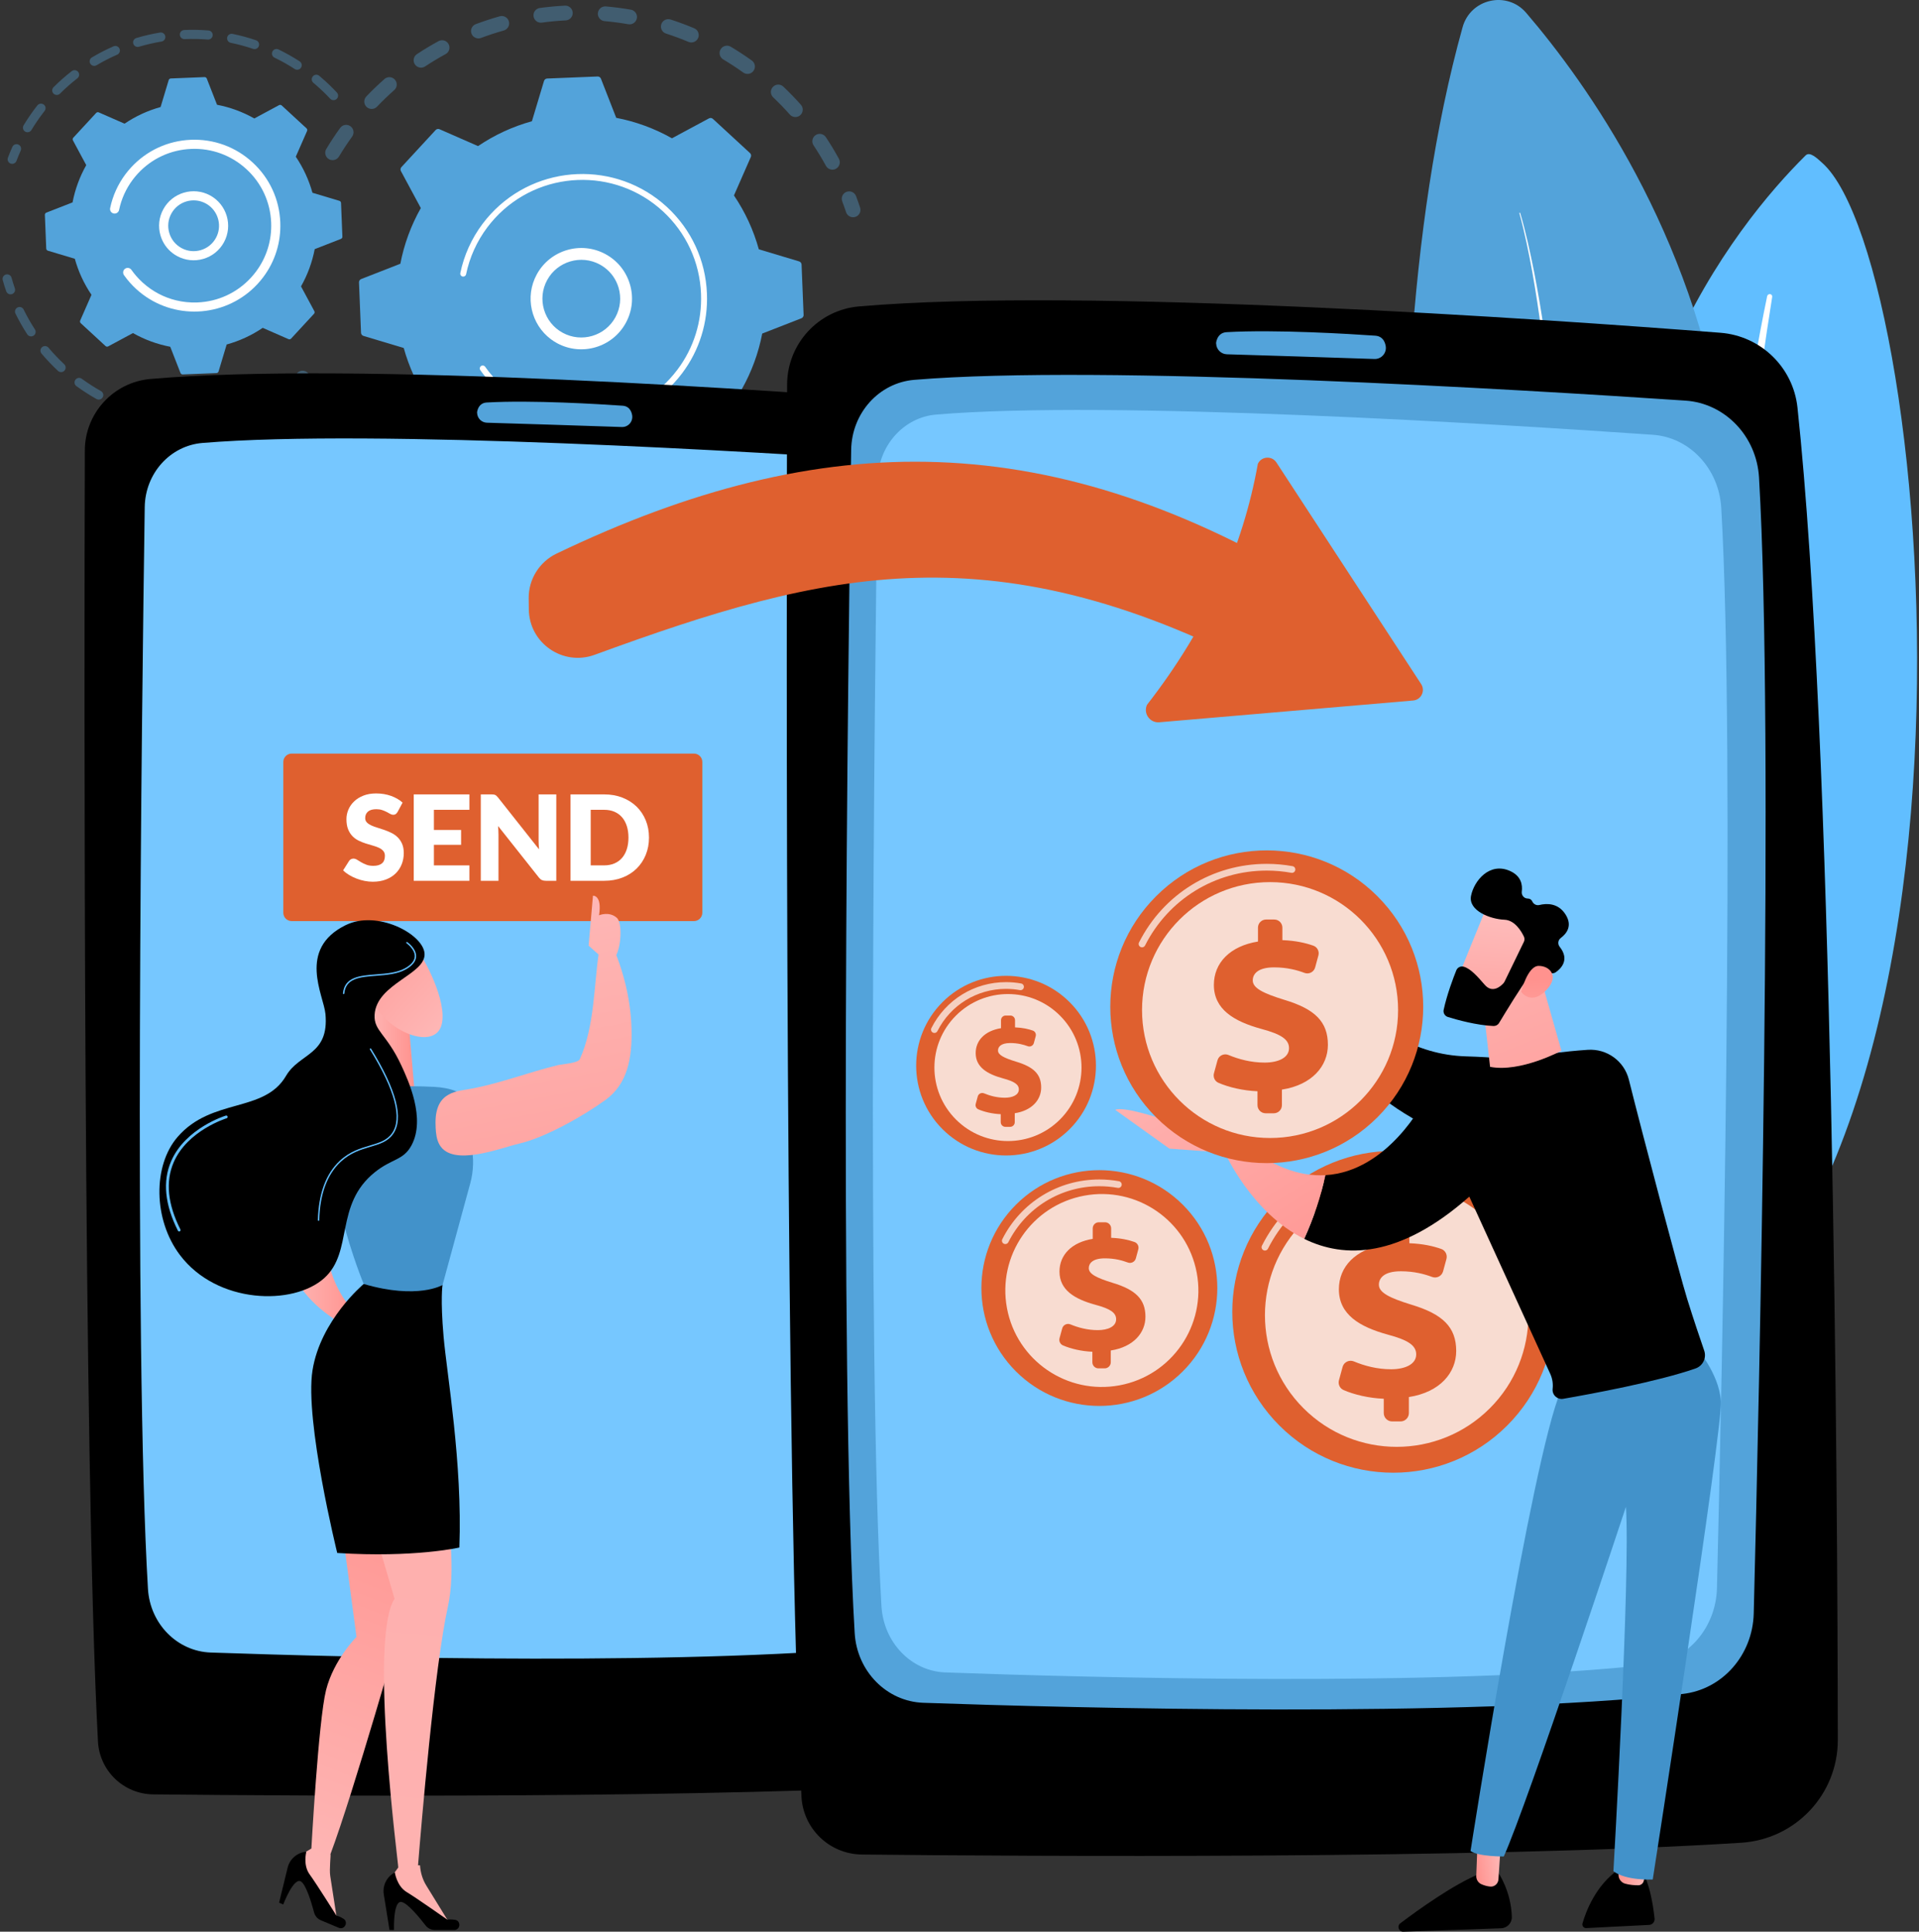 <svg width="301" height="303" viewBox="0 0 301 303" fill="none" xmlns="http://www.w3.org/2000/svg">
<rect x="0" y="0" width="301" height="303" fill="#333333" stroke="none"/>
<g opacity="0.3">
<path d="M51.475 24.888C51.006 24.536 50.87 23.88 51.178 23.367C51.851 22.244 52.583 21.134 53.354 20.067C53.728 19.548 54.454 19.431 54.972 19.805L54.991 19.818C55.495 20.196 55.605 20.91 55.235 21.423C54.503 22.437 53.807 23.492 53.168 24.558C52.839 25.107 52.127 25.286 51.578 24.957C51.543 24.936 51.509 24.913 51.476 24.889L51.475 24.888ZM57.6 16.861C57.564 16.834 57.529 16.804 57.496 16.772C57.032 16.33 57.015 15.596 57.457 15.133C58.365 14.182 59.323 13.26 60.304 12.394C60.783 11.971 61.513 12.014 61.941 12.495C62.365 12.974 62.32 13.706 61.841 14.13C60.909 14.954 59.999 15.83 59.136 16.733C58.727 17.163 58.066 17.208 57.602 16.861H57.6ZM65.343 10.381C65.24 10.304 65.147 10.208 65.072 10.094C64.719 9.56 64.865 8.841 65.4 8.488C66.494 7.765 67.634 7.079 68.788 6.452C69.35 6.146 70.054 6.354 70.361 6.915C70.667 7.478 70.459 8.182 69.897 8.487C68.801 9.083 67.718 9.734 66.679 10.421C66.258 10.699 65.723 10.667 65.343 10.381ZM74.342 5.793C74.172 5.666 74.034 5.489 73.954 5.275C73.729 4.675 74.033 4.007 74.633 3.783C75.863 3.322 77.127 2.908 78.391 2.553C79.007 2.381 79.647 2.74 79.821 3.357C79.994 3.972 79.634 4.612 79.017 4.786C77.817 5.122 76.615 5.515 75.446 5.953C75.062 6.097 74.648 6.024 74.342 5.793ZM84.139 3.326C83.9 3.146 83.729 2.875 83.687 2.556C83.6 1.921 84.045 1.337 84.68 1.251C85.978 1.074 87.302 0.951 88.615 0.885C89.255 0.853 89.799 1.344 89.832 1.984C89.865 2.622 89.372 3.167 88.732 3.2C87.484 3.263 86.225 3.38 84.991 3.548C84.676 3.59 84.374 3.503 84.138 3.326H84.139ZM94.237 3.087C93.927 2.855 93.741 2.473 93.777 2.058C93.834 1.42 94.397 0.949 95.035 1.005C96.342 1.12 97.66 1.294 98.954 1.518C99.585 1.629 100.007 2.229 99.896 2.86C99.786 3.49 99.185 3.912 98.555 3.802C97.326 3.588 96.073 3.423 94.831 3.314C94.608 3.295 94.404 3.213 94.237 3.087ZM129.869 26.382C129.74 26.286 129.631 26.162 129.549 26.011C128.952 24.919 128.298 23.838 127.608 22.797C127.254 22.265 127.399 21.545 127.932 21.192C128.465 20.837 129.185 20.982 129.54 21.516C130.268 22.611 130.956 23.749 131.585 24.9C131.892 25.462 131.686 26.166 131.123 26.473C130.711 26.698 130.222 26.648 129.87 26.382H129.869ZM104.131 5.09C103.747 4.802 103.569 4.291 103.724 3.808C103.92 3.198 104.574 2.864 105.183 3.061C106.433 3.464 107.679 3.925 108.889 4.434C109.478 4.685 109.758 5.361 109.509 5.952C109.261 6.541 108.58 6.818 107.99 6.571C106.841 6.087 105.657 5.649 104.471 5.266C104.345 5.226 104.231 5.166 104.13 5.09H104.131ZM124.058 18.128C123.997 18.082 123.939 18.029 123.887 17.969C123.06 17.037 122.18 16.129 121.275 15.27C120.811 14.829 120.792 14.095 121.233 13.631C121.675 13.167 122.41 13.146 122.873 13.59C123.825 14.495 124.751 15.451 125.621 16.431C126.046 16.91 126.002 17.643 125.524 18.067C125.104 18.44 124.491 18.452 124.059 18.129L124.058 18.128ZM113.331 9.25C112.863 8.899 112.725 8.244 113.032 7.731C113.36 7.181 114.072 7.002 114.623 7.329C115.749 8.001 116.861 8.73 117.928 9.496C117.935 9.5 117.941 9.506 117.948 9.51C118.451 9.888 118.562 10.6 118.192 11.113C117.819 11.632 117.094 11.751 116.574 11.377C115.56 10.649 114.504 9.957 113.433 9.319C113.397 9.297 113.363 9.274 113.329 9.249L113.331 9.25Z" fill="#61BEFF"/>
<path d="M133.112 33.848C132.93 33.71 132.786 33.519 132.708 33.286C132.521 32.718 132.318 32.146 132.106 31.583C131.881 30.983 132.184 30.315 132.783 30.09C133.383 29.865 134.053 30.168 134.277 30.767C134.499 31.359 134.712 31.962 134.909 32.559C135.11 33.167 134.78 33.822 134.172 34.023C133.797 34.146 133.404 34.068 133.111 33.848H133.112Z" fill="#61BEFF"/>
</g>
<g opacity="0.3">
<path d="M130.209 69.058C129.761 68.722 129.611 68.102 129.88 67.592C130.158 67.064 130.431 66.52 130.689 65.978C130.964 65.399 131.656 65.154 132.235 65.428C132.816 65.705 133.058 66.396 132.784 66.973C132.512 67.544 132.225 68.116 131.931 68.673C131.632 69.239 130.931 69.456 130.365 69.157C130.309 69.128 130.257 69.095 130.209 69.058Z" fill="#61BEFF"/>
<path d="M63.162 84.15C62.735 83.83 62.312 83.501 61.894 83.164C61.395 82.762 61.316 82.033 61.718 81.534C62.12 81.035 62.853 80.957 63.349 81.359C64.316 82.136 65.312 82.873 66.321 83.556C66.851 83.916 66.991 84.635 66.631 85.165C66.272 85.695 65.551 85.834 65.021 85.475C64.396 85.052 63.772 84.606 63.163 84.15H63.162ZM57.399 79.01C57.348 78.971 57.297 78.927 57.252 78.879C56.362 77.94 55.504 76.953 54.699 75.944C54.299 75.444 54.382 74.715 54.882 74.315C55.383 73.916 56.114 73.998 56.512 74.499C57.277 75.456 58.093 76.395 58.937 77.288C59.377 77.753 59.356 78.487 58.891 78.925C58.474 79.319 57.843 79.343 57.399 79.01ZM70.299 88.536C69.862 88.207 69.706 87.606 69.956 87.098C70.239 86.524 70.935 86.288 71.509 86.571C72.608 87.112 73.745 87.615 74.889 88.062C75.485 88.297 75.779 88.968 75.545 89.564C75.312 90.16 74.639 90.454 74.042 90.22C72.838 89.749 71.641 89.22 70.484 88.649C70.417 88.617 70.356 88.579 70.299 88.536ZM51.406 71.082C51.288 70.994 51.186 70.881 51.105 70.747C50.446 69.637 49.825 68.484 49.261 67.322C48.982 66.746 49.223 66.054 49.799 65.775C50.376 65.495 51.068 65.735 51.348 66.312C51.883 67.414 52.472 68.509 53.099 69.564C53.426 70.114 53.244 70.824 52.694 71.152C52.277 71.399 51.769 71.356 51.405 71.082H51.406ZM79.64 91.913C79.282 91.644 79.098 91.179 79.209 90.715C79.359 90.093 79.986 89.709 80.608 89.859C81.799 90.146 83.018 90.385 84.233 90.571C84.865 90.668 85.301 91.258 85.202 91.891C85.105 92.524 84.513 92.958 83.881 92.861C82.602 92.665 81.318 92.413 80.064 92.111C79.906 92.073 79.762 92.004 79.639 91.911L79.64 91.913ZM89.498 93.161C89.212 92.946 89.029 92.601 89.034 92.216C89.044 91.576 89.572 91.065 90.212 91.075C91.439 91.095 92.683 91.062 93.906 90.98C94.545 90.936 95.097 91.419 95.141 92.058C95.184 92.696 94.701 93.248 94.062 93.292C92.774 93.379 91.467 93.413 90.174 93.392C89.919 93.388 89.685 93.303 89.496 93.161H89.498ZM99.394 92.231C99.175 92.067 99.014 91.827 98.954 91.539C98.825 90.912 99.229 90.299 99.856 90.17C101.059 89.922 102.266 89.62 103.442 89.273C104.055 89.091 104.7 89.442 104.882 90.056C105.064 90.67 104.713 91.315 104.098 91.496C102.861 91.861 101.591 92.179 100.324 92.441C99.986 92.51 99.65 92.424 99.394 92.232V92.231ZM108.85 89.167C108.699 89.053 108.573 88.902 108.49 88.717C108.227 88.134 108.486 87.448 109.07 87.184C110.19 86.679 111.301 86.121 112.371 85.524C112.93 85.213 113.637 85.414 113.948 85.972C114.261 86.531 114.06 87.237 113.501 87.548C112.372 88.177 111.202 88.765 110.024 89.297C109.624 89.477 109.176 89.412 108.85 89.167ZM117.406 84.101C117.32 84.037 117.243 83.96 117.176 83.871C116.791 83.361 116.892 82.633 117.403 82.248C118.382 81.51 119.341 80.722 120.256 79.902C120.734 79.475 121.468 79.517 121.894 79.992C122.321 80.469 122.28 81.201 121.804 81.628C120.841 82.49 119.83 83.321 118.8 84.097C118.378 84.416 117.809 84.402 117.406 84.1V84.101ZM124.633 77.285C124.615 77.27 124.596 77.255 124.578 77.24C124.09 76.825 124.031 76.094 124.446 75.607C125.032 74.919 125.604 74.205 126.146 73.484C126.343 73.223 126.535 72.96 126.724 72.697C127.097 72.177 127.822 72.057 128.342 72.431C128.876 72.799 128.981 73.528 128.608 74.048C128.408 74.325 128.206 74.601 128 74.876C127.43 75.635 126.829 76.386 126.212 77.11C125.812 77.579 125.119 77.651 124.633 77.286V77.285Z" fill="#61BEFF"/>
<path d="M47.298 62.002C47.113 61.863 46.969 61.669 46.891 61.434C46.697 60.837 46.512 60.226 46.342 59.614C46.169 58.998 46.53 58.359 47.146 58.187C47.763 58.014 48.402 58.373 48.575 58.99C48.737 59.57 48.913 60.152 49.097 60.718C49.294 61.326 48.961 61.98 48.352 62.178C47.978 62.299 47.588 62.22 47.297 62.002H47.298Z" fill="#61BEFF"/>
</g>
<path d="M56.626 52.194C56.636 52.424 56.79 52.624 57.011 52.69L63.328 54.587C64.151 57.554 65.453 60.41 67.231 63.032L64.585 69.066C64.493 69.278 64.544 69.524 64.714 69.681L70.53 75.042C70.7 75.2 70.95 75.23 71.153 75.121L76.958 72C79.717 73.56 82.671 74.628 85.696 75.208L88.096 81.349C88.18 81.564 88.392 81.702 88.623 81.693L96.528 81.374C96.759 81.364 96.958 81.21 97.025 80.989L98.922 74.676C101.891 73.854 104.749 72.552 107.373 70.775L113.41 73.42C113.622 73.513 113.869 73.462 114.026 73.291L119.391 67.48C119.549 67.309 119.58 67.059 119.47 66.856L116.347 61.056C117.909 58.298 118.976 55.346 119.557 52.322L125.702 49.924C125.917 49.84 126.056 49.628 126.046 49.398L125.727 41.498C125.718 41.267 125.563 41.068 125.341 41.001L119.024 39.105C118.202 36.138 116.9 33.281 115.122 30.659L117.768 24.626C117.861 24.414 117.81 24.167 117.639 24.01L111.824 18.649C111.654 18.492 111.403 18.46 111.2 18.571L105.396 21.692C102.637 20.131 99.683 19.064 96.657 18.483L94.258 12.343C94.174 12.128 93.962 11.989 93.731 11.999L85.826 12.318C85.596 12.327 85.396 12.482 85.329 12.703L83.432 19.016C80.463 19.838 77.605 21.139 74.981 22.916L68.944 20.271C68.732 20.179 68.485 20.23 68.328 20.4L62.963 26.212C62.806 26.382 62.774 26.632 62.885 26.837L66.008 32.637C64.447 35.395 63.378 38.346 62.797 41.37L56.653 43.769C56.438 43.853 56.299 44.064 56.309 44.295L56.628 52.195L56.626 52.194Z" fill="#53A3DA"/>
<path d="M86.396 53.198C83.296 50.872 82.284 46.553 84.19 43.05C86.284 39.199 91.123 37.77 94.975 39.863C96.842 40.876 98.202 42.556 98.804 44.592C99.407 46.627 99.18 48.776 98.165 50.641C96.071 54.493 91.232 55.922 87.379 53.829C87.032 53.64 86.704 53.429 86.396 53.198ZM94.85 41.98C94.61 41.8 94.357 41.638 94.088 41.492C91.135 39.888 87.424 40.985 85.82 43.937C84.214 46.889 85.309 50.597 88.265 52.201C91.219 53.806 94.929 52.709 96.534 49.757C97.312 48.327 97.485 46.68 97.024 45.119C96.649 43.85 95.889 42.762 94.85 41.982V41.98Z" fill="white"/>
<path d="M79.629 62.475C79.097 62.075 78.581 61.646 78.085 61.189C77.929 61.045 77.775 60.898 77.623 60.75C76.876 60.015 76.189 59.223 75.572 58.384C75.563 58.373 75.555 58.361 75.546 58.35C75.522 58.318 75.5 58.285 75.475 58.252C75.43 58.189 75.384 58.124 75.339 58.061C75.22 57.893 75.23 57.673 75.347 57.517C75.375 57.478 75.41 57.444 75.451 57.415C75.661 57.268 75.95 57.319 76.097 57.527C76.856 58.605 77.736 59.607 78.713 60.508C83.564 64.981 90.174 66.383 96.126 64.812C99.437 63.938 102.546 62.145 105.034 59.447C105.471 58.975 105.881 58.484 106.262 57.976C108.828 54.56 110.13 50.401 109.956 46.076C109.756 41.108 107.632 36.515 103.975 33.143C96.421 26.18 84.617 26.659 77.654 34.203C77.224 34.668 76.82 35.154 76.442 35.656C74.805 37.835 73.663 40.347 73.109 43.018C73.094 43.086 73.065 43.149 73.025 43.201C72.921 43.34 72.742 43.414 72.56 43.377C72.309 43.324 72.148 43.08 72.201 42.829C72.784 40.025 73.982 37.387 75.701 35.1C76.097 34.572 76.521 34.063 76.972 33.575C84.284 25.654 96.681 25.158 104.605 32.463C108.444 36.002 110.674 40.825 110.885 46.04C111.068 50.581 109.701 54.947 107.007 58.533C106.606 59.066 106.177 59.582 105.719 60.077C102.177 63.914 97.352 66.144 92.133 66.353C87.588 66.537 83.219 65.169 79.631 62.476L79.629 62.475Z" fill="white"/>
<g opacity="0.3">
<path d="M1.484 25.558C1.236 25.373 1.129 25.04 1.243 24.735C1.456 24.166 1.69 23.595 1.938 23.04C2.099 22.678 2.521 22.516 2.884 22.676C3.247 22.836 3.408 23.26 3.248 23.622C3.012 24.151 2.789 24.695 2.586 25.237C2.447 25.607 2.034 25.794 1.664 25.656C1.598 25.631 1.538 25.599 1.485 25.558H1.484Z" fill="#61BEFF"/>
<path d="M3.884 20.601C3.593 20.383 3.51 19.977 3.701 19.66C4.242 18.764 4.834 17.885 5.463 17.05C5.595 16.874 5.73 16.699 5.867 16.525C6.112 16.214 6.569 16.184 6.873 16.404C7.184 16.648 7.239 17.098 6.994 17.408C6.863 17.575 6.734 17.742 6.608 17.91C6.008 18.708 5.443 19.546 4.928 20.4C4.724 20.739 4.283 20.848 3.945 20.644C3.924 20.631 3.903 20.616 3.884 20.602V20.601ZM8.474 14.754C8.447 14.734 8.421 14.712 8.397 14.687C8.117 14.406 8.118 13.953 8.399 13.674C9.298 12.779 10.26 11.93 11.259 11.155C11.571 10.913 12.022 10.971 12.264 11.281C12.506 11.593 12.45 12.043 12.138 12.285C11.185 13.025 10.267 13.834 9.411 14.688C9.155 14.942 8.756 14.964 8.476 14.753L8.474 14.754ZM14.347 10.195C14.274 10.14 14.211 10.07 14.161 9.988C13.959 9.649 14.071 9.209 14.411 9.007C15.5 8.361 16.643 7.775 17.805 7.267C18.168 7.109 18.589 7.274 18.747 7.636C18.906 7.998 18.74 8.42 18.378 8.578C17.27 9.063 16.181 9.62 15.142 10.237C14.885 10.39 14.571 10.363 14.346 10.194L14.347 10.195ZM21.16 7.218C21.041 7.128 20.951 7.003 20.905 6.85C20.792 6.471 21.009 6.072 21.388 5.96C22.604 5.599 23.854 5.311 25.104 5.103C25.494 5.039 25.863 5.303 25.927 5.692C25.993 6.081 25.728 6.45 25.338 6.516C24.149 6.714 22.956 6.989 21.795 7.334C21.569 7.4 21.336 7.351 21.16 7.219V7.218ZM28.495 5.994C28.329 5.87 28.219 5.675 28.209 5.452C28.193 5.056 28.498 4.723 28.894 4.706C30.161 4.653 31.442 4.675 32.704 4.777C33.099 4.808 33.392 5.154 33.361 5.548C33.33 5.942 32.984 6.235 32.59 6.204C31.387 6.108 30.163 6.085 28.955 6.137C28.782 6.145 28.623 6.09 28.495 5.994ZM35.904 6.587C35.69 6.426 35.575 6.15 35.632 5.87C35.712 5.483 36.091 5.233 36.478 5.313C37.72 5.568 38.957 5.904 40.155 6.31C40.53 6.438 40.73 6.843 40.603 7.218C40.477 7.592 40.069 7.793 39.696 7.665C38.553 7.278 37.373 6.958 36.189 6.715C36.082 6.693 35.986 6.648 35.904 6.586V6.587ZM42.942 8.971C42.673 8.769 42.576 8.4 42.728 8.088C42.9 7.732 43.329 7.584 43.685 7.755C44.822 8.305 45.939 8.934 47.006 9.624C47.335 9.844 47.433 10.282 47.218 10.614C47.003 10.946 46.56 11.041 46.227 10.826C45.209 10.166 44.145 9.567 43.06 9.042C43.017 9.021 42.978 8.997 42.942 8.97V8.971ZM51.887 15.572C51.854 15.547 51.822 15.518 51.793 15.488C51.081 14.725 50.314 13.988 49.514 13.297C49.394 13.191 49.274 13.09 49.154 12.989C48.85 12.735 48.81 12.284 49.063 11.981C49.316 11.676 49.778 11.629 50.072 11.89C50.2 11.998 50.328 12.105 50.455 12.216C51.29 12.939 52.094 13.712 52.841 14.512C53.111 14.801 53.096 15.253 52.806 15.523C52.549 15.763 52.161 15.777 51.889 15.572H51.887Z" fill="#61BEFF"/>
</g>
<g opacity="0.3">
<path d="M11.975 60.56C11.663 60.325 11.596 59.882 11.828 59.565C12.06 59.247 12.509 59.177 12.828 59.41C13.789 60.112 14.802 60.762 15.837 61.342C16.178 61.537 16.306 61.97 16.113 62.315C15.919 62.66 15.482 62.783 15.138 62.59C14.053 61.982 12.991 61.302 11.984 60.566L11.976 60.561L11.975 60.56ZM9.152 58.225C9.132 58.21 9.112 58.193 9.092 58.175C8.181 57.324 7.312 56.411 6.51 55.458C6.256 55.155 6.294 54.703 6.598 54.449C6.9 54.194 7.352 54.235 7.607 54.535C8.373 55.444 9.202 56.317 10.071 57.129C10.361 57.399 10.376 57.852 10.106 58.14C9.854 58.41 9.442 58.441 9.154 58.225H9.152ZM18.357 64.126C18.104 63.935 17.999 63.591 18.125 63.283C18.273 62.918 18.692 62.742 19.057 62.892C20.161 63.34 21.301 63.727 22.446 64.038C22.828 64.144 23.052 64.536 22.948 64.916C22.844 65.297 22.45 65.522 22.069 65.419C20.869 65.092 19.674 64.687 18.517 64.216C18.458 64.192 18.404 64.161 18.356 64.125L18.357 64.126ZM4.445 52.627C4.379 52.578 4.321 52.517 4.274 52.445C3.594 51.4 2.971 50.302 2.424 49.183C2.25 48.828 2.398 48.399 2.753 48.226C3.108 48.053 3.536 48.201 3.711 48.554C4.233 49.622 4.826 50.668 5.475 51.664C5.69 51.995 5.596 52.439 5.265 52.654C5.006 52.822 4.678 52.802 4.445 52.627ZM25.412 66.045C25.209 65.894 25.095 65.638 25.133 65.37C25.19 64.978 25.553 64.707 25.944 64.764C27.121 64.935 28.319 65.035 29.508 65.063C29.904 65.072 30.216 65.4 30.206 65.795C30.198 66.191 29.869 66.504 29.474 66.494C28.227 66.465 26.97 66.36 25.737 66.181C25.613 66.163 25.503 66.114 25.41 66.045H25.412ZM32.723 66.217C32.568 66.1 32.461 65.922 32.44 65.713C32.402 65.32 32.689 64.97 33.084 64.931C34.27 64.815 35.458 64.626 36.617 64.37C37.004 64.284 37.386 64.528 37.471 64.913C37.557 65.3 37.313 65.681 36.927 65.766C35.713 66.034 34.467 66.233 33.224 66.354C33.038 66.373 32.862 66.318 32.724 66.215L32.723 66.217ZM39.865 64.633C39.755 64.551 39.668 64.437 39.62 64.299C39.488 63.926 39.684 63.517 40.057 63.385C41.18 62.99 42.288 62.52 43.352 61.993C43.706 61.819 44.137 61.962 44.312 62.316C44.488 62.67 44.344 63.1 43.99 63.276C42.876 63.829 41.713 64.32 40.534 64.736C40.299 64.819 40.05 64.772 39.866 64.633H39.865Z" fill="#61BEFF"/>
<path d="M1.22 46.027C1.11 45.944 1.023 45.828 0.973 45.689C0.773 45.109 0.59 44.522 0.428 43.942C0.322 43.561 0.544 43.166 0.925 43.06C1.305 42.955 1.701 43.176 1.808 43.557C1.963 44.11 2.138 44.67 2.328 45.224C2.457 45.597 2.258 46.005 1.884 46.133C1.651 46.213 1.404 46.166 1.22 46.028V46.027Z" fill="#61BEFF"/>
</g>
<path d="M7.252 38.991C7.258 39.145 7.362 39.279 7.51 39.324L11.737 40.592C12.287 42.577 13.158 44.489 14.349 46.243L12.578 50.281C12.516 50.423 12.551 50.588 12.664 50.693L16.555 54.281C16.669 54.386 16.837 54.406 16.972 54.333L20.857 52.245C22.702 53.29 24.68 54.004 26.703 54.392L28.309 58.501C28.366 58.645 28.507 58.738 28.662 58.731L33.952 58.519C34.107 58.512 34.24 58.408 34.285 58.261L35.554 54.036C37.541 53.486 39.454 52.615 41.209 51.426L45.25 53.196C45.392 53.258 45.557 53.223 45.661 53.11L49.252 49.221C49.357 49.108 49.379 48.94 49.304 48.804L47.215 44.922C48.26 43.078 48.974 41.102 49.363 39.079L53.475 37.474C53.619 37.417 53.712 37.277 53.705 37.122L53.492 31.835C53.486 31.68 53.382 31.547 53.234 31.502L49.007 30.234C48.457 28.248 47.586 26.337 46.395 24.582L48.166 20.544C48.228 20.402 48.193 20.238 48.08 20.133L44.189 16.545C44.075 16.44 43.907 16.419 43.772 16.492L39.888 18.581C38.042 17.536 36.065 16.822 34.041 16.433L32.435 12.325C32.378 12.18 32.237 12.088 32.082 12.094L26.792 12.307C26.638 12.314 26.504 12.417 26.459 12.565L25.19 16.789C23.203 17.339 21.29 18.21 19.535 19.399L15.494 17.63C15.352 17.567 15.187 17.602 15.083 17.716L11.492 21.604C11.387 21.718 11.367 21.886 11.44 22.021L13.529 25.903C12.484 27.748 11.77 29.724 11.381 31.747L7.269 33.351C7.125 33.408 7.032 33.549 7.039 33.704L7.252 38.991Z" fill="#53A3DA"/>
<path d="M27.109 39.735C26.185 39.042 25.511 38.075 25.177 36.947C24.766 35.561 24.921 34.097 25.613 32.826C27.038 30.204 30.333 29.23 32.958 30.655C35.584 32.087 36.557 35.375 35.131 37.997C34.439 39.268 33.295 40.194 31.907 40.603C30.52 41.013 29.055 40.858 27.784 40.167C27.547 40.038 27.321 39.893 27.108 39.734L27.109 39.735ZM32.767 32.229C32.613 32.113 32.449 32.008 32.274 31.913C30.343 30.864 27.919 31.581 26.871 33.511C26.363 34.445 26.248 35.521 26.551 36.541C26.853 37.562 27.535 38.402 28.469 38.911C29.404 39.419 30.482 39.532 31.502 39.231C32.523 38.928 33.366 38.248 33.873 37.313C34.828 35.559 34.32 33.394 32.767 32.228V32.229Z" fill="white"/>
<path d="M22.39 46.187C22.027 45.915 21.677 45.622 21.336 45.309C20.661 44.687 20.048 43.996 19.514 43.251C19.49 43.217 19.467 43.184 19.443 43.151C19.26 42.891 19.274 42.551 19.455 42.309C19.499 42.25 19.553 42.198 19.617 42.153C19.94 41.925 20.386 42.005 20.614 42.327C21.106 43.025 21.676 43.675 22.307 44.255C22.342 44.288 22.377 44.32 22.412 44.35C23.918 45.713 25.707 46.648 27.631 47.113C28.675 47.365 29.76 47.479 30.861 47.444C30.87 47.444 30.878 47.444 30.888 47.444C30.916 47.443 30.943 47.442 30.97 47.441C34.188 47.311 37.163 45.937 39.348 43.571C39.631 43.265 39.895 42.947 40.142 42.618C41.803 40.406 42.646 37.715 42.533 34.913C42.403 31.698 41.028 28.724 38.661 26.542C36.294 24.362 33.217 23.229 29.999 23.358C26.781 23.487 23.806 24.862 21.621 27.227C21.343 27.529 21.081 27.842 20.837 28.167C19.777 29.578 19.038 31.204 18.678 32.933C18.657 33.04 18.612 33.135 18.55 33.217C18.388 33.432 18.112 33.547 17.831 33.488C17.444 33.406 17.195 33.028 17.276 32.641C17.678 30.706 18.505 28.887 19.69 27.309C19.964 26.945 20.256 26.593 20.567 26.257C23.011 23.61 26.34 22.073 29.94 21.927C33.54 21.782 36.982 23.044 39.631 25.489C42.28 27.931 43.819 31.258 43.963 34.857C44.09 37.99 43.147 41.001 41.288 43.475C41.012 43.842 40.716 44.199 40.4 44.54C35.669 49.664 27.853 50.287 22.39 46.185V46.187Z" fill="white"/>
<path d="M285.836 25.564C285.002 24.821 283.886 23.718 283.216 24.379C272.403 35.083 246.587 66.696 254.728 118.376C264.941 183.218 251.368 208.036 234.04 223.78C237.991 223.813 245.458 223.483 253.664 220.214C317.249 194.88 303.687 41.449 285.835 25.564H285.836Z" fill="#61BEFF"/>
<g style="mix-blend-mode:soft-light">
<path d="M277.975 46.557C276.795 53.931 275.766 61.315 275.02 68.715C274.233 76.111 273.681 83.518 273.369 90.92C273.088 98.321 272.951 105.721 273.142 113.102C273.3 120.484 273.788 127.839 274.306 135.22C274.78 142.602 275.301 150.033 275.026 157.571C274.76 165.093 273.552 172.744 270.927 180.016C270.271 181.828 269.578 183.638 268.783 185.394C268.02 187.165 267.177 188.906 266.302 190.634C264.535 194.084 262.531 197.435 260.28 200.641C255.765 207.042 250.263 212.82 244.163 217.807C243.52 218.332 242.578 218.276 242.055 217.683C241.543 217.102 241.628 216.216 242.24 215.688L242.244 215.685C243.694 214.432 245.128 213.167 246.5 211.848C247.197 211.197 247.863 210.52 248.543 209.855C249.196 209.168 249.876 208.502 250.507 207.797C253.078 205.013 255.449 202.068 257.589 198.98C261.895 192.827 265.289 186.065 267.809 179.122C269.029 175.637 269.981 172.083 270.649 168.483C271.313 164.882 271.691 161.239 271.853 157.581C272.178 150.261 271.726 142.899 271.307 135.512C270.899 128.122 270.541 120.693 270.505 113.247C270.477 109.526 270.517 105.8 270.629 102.075C270.673 100.213 270.754 98.351 270.833 96.488C270.93 94.626 271.037 92.764 271.162 90.903C271.671 83.457 272.416 76.019 273.404 68.605C274.43 61.194 275.66 53.803 277.183 46.457C277.226 46.248 277.438 46.103 277.656 46.136C277.866 46.168 278.006 46.356 277.973 46.559L277.975 46.557Z" fill="white"/>
</g>
<path d="M232.302 186.384C230.94 188.088 228.196 187.341 227.875 185.184C224.335 161.435 211.986 66.817 229.413 4.262C230.657 -0.205 236.372 -1.503 239.39 2.018C258.464 24.277 305.445 94.866 232.302 186.383V186.384Z" fill="#53A3DA"/>
<g style="mix-blend-mode:soft-light">
<path d="M238.447 33.408C239.334 36.445 240.008 39.534 240.625 42.632C241.229 45.733 241.762 48.849 242.207 51.979C243.112 58.235 243.725 64.531 244.136 70.84C244.542 77.149 244.727 83.473 244.73 89.798C244.733 96.123 244.504 102.446 244.147 108.763L243.842 113.498L243.453 118.227L243.256 120.591L243.014 122.951L242.527 127.673C241.772 133.955 240.964 140.235 239.909 146.476C237.868 158.969 235.245 171.37 232.091 183.637C231.914 184.325 231.213 184.739 230.524 184.562C229.836 184.386 229.42 183.685 229.597 182.996L229.603 182.975C232.934 170.832 235.743 158.543 237.973 146.144C239.123 139.95 240.029 133.716 240.881 127.474L241.441 122.782L241.72 120.436L241.955 118.086L242.418 113.383L242.798 108.673C243.254 102.389 243.585 96.092 243.684 89.789C243.782 83.487 243.7 77.18 243.395 70.882C243.086 64.585 242.577 58.294 241.774 52.038C241.381 48.908 240.899 45.79 240.346 42.686C239.78 39.584 239.156 36.486 238.322 33.447V33.445C238.311 33.41 238.331 33.374 238.366 33.364C238.401 33.355 238.437 33.375 238.447 33.409V33.408Z" fill="white"/>
</g>
<path d="M23.607 59.443C17.785 59.95 13.322 64.822 13.305 70.662C13.204 106.375 13.037 229.561 15.366 273.163C15.613 277.781 19.402 281.411 24.03 281.46C46.922 281.707 112.77 282.159 150.152 279.769C157.937 279.271 163.996 272.827 163.987 265.03C163.941 227.547 163.342 122.133 158.204 73.948C157.588 68.175 152.945 63.669 147.153 63.218C122.186 61.274 55.886 56.638 23.607 59.443Z" fill="black"/>
<path d="M22.701 79.533C22.251 110.083 20.972 211.709 23.206 249.218C23.533 254.701 27.794 259.029 33.055 259.212C54.719 259.967 110.272 261.427 141.928 257.946C147.627 257.319 151.985 252.382 152.136 246.403C152.928 215.228 155.067 120.573 152.896 83.484C152.549 77.568 148.026 72.847 142.356 72.464C118.899 70.885 58.665 67.242 31.747 69.482C26.694 69.902 22.779 74.244 22.701 79.533Z" fill="#76C7FF"/>
<path d="M74.836 64.755C74.855 65.599 75.529 66.281 76.373 66.306C80.541 66.433 92.285 66.792 97.533 66.981C98.568 67.018 99.358 66.071 99.141 65.061C99.124 65.029 98.988 63.732 97.663 63.639C94.113 63.393 83.401 62.728 76.323 63.136C74.869 63.22 74.79 64.872 74.838 64.755H74.836Z" fill="#53A3DA"/>
<path d="M134.725 48.066C128.358 48.62 123.475 53.949 123.458 60.336C123.346 99.397 123.164 234.13 125.711 281.818C125.981 286.87 130.125 290.839 135.188 290.894C160.226 291.164 232.245 291.658 273.131 289.045C281.647 288.5 288.274 281.451 288.264 272.924C288.215 231.928 287.558 116.632 281.939 63.932C281.266 57.618 276.187 52.689 269.852 52.196C242.545 50.069 170.03 44.999 134.725 48.067V48.066Z" fill="black"/>
<path d="M133.508 70.573C133.017 103.987 131.616 215.14 134.061 256.164C134.418 262.16 139.079 266.895 144.833 267.094C168.527 267.92 229.288 269.517 263.911 265.709C270.146 265.024 274.91 259.623 275.077 253.083C275.943 218.986 278.282 115.46 275.907 74.894C275.528 68.423 270.581 63.258 264.38 62.841C238.724 61.113 172.844 57.13 143.402 59.58C137.875 60.039 133.594 64.788 133.509 70.573H133.508Z" fill="#53A3DA"/>
<path d="M137.641 75.477C137.203 107.245 135.965 212.927 138.259 251.933C138.594 257.634 142.928 262.137 148.276 262.332C170.297 263.13 226.766 264.682 258.941 261.082C264.735 260.433 269.16 255.302 269.31 249.084C270.096 216.664 272.211 118.234 269.982 79.664C269.626 73.511 265.025 68.599 259.262 68.198C235.418 66.541 174.19 62.716 146.829 65.029C141.693 65.463 137.717 69.975 137.64 75.476L137.641 75.477Z" fill="#76C7FF"/>
<path d="M190.757 53.876C190.777 54.799 191.514 55.545 192.437 55.572C196.996 55.711 209.839 56.104 215.58 56.31C216.712 56.35 217.577 55.316 217.338 54.21C217.318 54.175 217.171 52.756 215.721 52.655C211.838 52.386 200.122 51.658 192.381 52.104C190.792 52.196 190.704 54.002 190.757 53.875V53.876Z" fill="#53A3DA"/>
<path d="M108.85 118.206H45.749C45.025 118.206 44.438 118.793 44.438 119.516V143.169C44.438 143.893 45.025 144.479 45.749 144.479H108.85C109.574 144.479 110.16 143.893 110.16 143.169V119.516C110.16 118.793 109.574 118.206 108.85 118.206Z" fill="#DF602F"/>
<path d="M62.364 127.358C62.271 127.507 62.173 127.619 62.071 127.693C61.968 127.768 61.836 127.805 61.676 127.805C61.532 127.805 61.38 127.76 61.215 127.669C61.05 127.58 60.864 127.478 60.657 127.367C60.448 127.256 60.211 127.154 59.944 127.065C59.678 126.975 59.373 126.929 59.032 126.929C58.442 126.929 58.003 127.055 57.715 127.306C57.427 127.557 57.282 127.896 57.282 128.324C57.282 128.597 57.37 128.823 57.544 129.003C57.717 129.183 57.945 129.338 58.227 129.468C58.509 129.598 58.832 129.718 59.195 129.826C59.558 129.936 59.928 130.056 60.307 130.189C60.686 130.322 61.056 130.479 61.419 130.658C61.782 130.838 62.105 131.068 62.388 131.347C62.67 131.626 62.898 131.966 63.072 132.366C63.245 132.765 63.333 133.248 63.333 133.812C63.333 134.438 63.223 135.025 63.007 135.571C62.79 136.116 62.475 136.592 62.062 136.998C61.649 137.404 61.14 137.724 60.535 137.957C59.93 138.189 59.243 138.306 58.474 138.306C58.051 138.306 57.622 138.262 57.185 138.176C56.747 138.09 56.325 137.967 55.915 137.808C55.505 137.65 55.121 137.462 54.76 137.245C54.4 137.028 54.086 136.787 53.82 136.519L54.751 135.05C54.819 134.938 54.915 134.848 55.039 134.78C55.163 134.712 55.297 134.678 55.439 134.678C55.624 134.678 55.812 134.737 56.002 134.854C56.191 134.972 56.405 135.102 56.645 135.245C56.884 135.388 57.158 135.518 57.468 135.636C57.778 135.754 58.144 135.813 58.566 135.813C59.137 135.813 59.581 135.687 59.897 135.436C60.214 135.185 60.373 134.787 60.373 134.241C60.373 133.924 60.285 133.668 60.111 133.469C59.938 133.27 59.709 133.107 59.428 132.976C59.145 132.846 58.824 132.731 58.464 132.632C58.104 132.533 57.735 132.422 57.356 132.301C56.978 132.18 56.607 132.031 56.248 131.855C55.888 131.678 55.566 131.445 55.285 131.157C55.003 130.869 54.775 130.509 54.601 130.077C54.427 129.646 54.34 129.115 54.34 128.483C54.34 127.974 54.442 127.477 54.647 126.994C54.851 126.51 55.152 126.079 55.55 125.701C55.948 125.322 56.435 125.021 57.011 124.794C57.589 124.568 58.25 124.455 58.995 124.455C59.411 124.455 59.815 124.487 60.21 124.552C60.604 124.617 60.978 124.713 61.332 124.84C61.685 124.968 62.015 125.119 62.322 125.296C62.629 125.473 62.904 125.673 63.146 125.897L62.364 127.357V127.358Z" fill="white"/>
<path d="M73.627 124.605V127.024H68.061V130.188H72.324V132.514H68.061V135.742H73.627V138.161H64.895V124.606H73.627V124.605Z" fill="white"/>
<path d="M77.416 124.624C77.508 124.636 77.593 124.66 77.667 124.694C77.742 124.727 77.813 124.775 77.881 124.838C77.949 124.9 78.027 124.984 78.114 125.089L84.555 133.229C84.53 132.968 84.511 132.716 84.499 132.47C84.487 132.226 84.481 131.994 84.481 131.777V124.604H87.255V138.159H85.617C85.375 138.159 85.17 138.122 85.003 138.047C84.836 137.973 84.674 137.837 84.519 137.638L78.123 129.563C78.142 129.799 78.157 130.031 78.169 130.256C78.181 130.482 78.188 130.695 78.188 130.894V138.16H75.415V124.605H77.072C77.208 124.605 77.323 124.612 77.416 124.624Z" fill="white"/>
<path d="M101.796 131.378C101.796 132.358 101.626 133.262 101.288 134.089C100.949 134.917 100.473 135.634 99.859 136.239C99.244 136.843 98.505 137.315 97.638 137.652C96.772 137.991 95.812 138.16 94.757 138.16H89.488V124.605H94.757C95.812 124.605 96.772 124.775 97.638 125.117C98.505 125.459 99.244 125.929 99.859 126.531C100.473 127.132 100.949 127.847 101.288 128.675C101.626 129.502 101.796 130.404 101.796 131.378ZM98.575 131.378C98.575 130.707 98.488 130.103 98.315 129.563C98.141 129.024 97.891 128.567 97.565 128.191C97.24 127.816 96.841 127.527 96.369 127.325C95.897 127.124 95.361 127.023 94.758 127.023H92.654V135.74H94.758C95.36 135.74 95.896 135.639 96.369 135.437C96.841 135.236 97.24 134.947 97.565 134.573C97.891 134.197 98.141 133.74 98.315 133.201C98.488 132.661 98.575 132.053 98.575 131.378Z" fill="white"/>
<path d="M207.699 92.807C165.244 66.599 129 66.825 87.301 86.835C84.603 88.13 82.892 90.863 82.926 93.854L82.946 95.588C83.006 100.884 88.29 104.532 93.268 102.713C129.326 89.528 156.336 82.56 200.035 106.113C204.844 108.706 210.748 105.571 211.312 100.138C211.615 97.204 210.211 94.358 207.699 92.807Z" fill="#DF602F"/>
<path d="M200.21 72.543L222.911 107.302C223.602 108.361 222.913 109.773 221.652 109.881L181.839 113.294C180.358 113.42 179.291 111.903 179.911 110.553C189.421 98.327 194.984 85.705 197.296 72.757C197.845 71.566 199.491 71.443 200.208 72.541L200.21 72.543Z" fill="#DF602F"/>
<path d="M63.088 236.455L53.528 238.843L55.918 256.757C55.918 256.757 52.333 260.339 51.138 265.116C49.943 269.893 48.841 289.95 48.841 289.95L46.572 291.32L46.296 292.464L52.896 301.331L51.801 294.272C51.627 293.152 51.928 290.88 51.834 290.833C55.419 281.279 63.087 254.367 63.087 254.367V236.454L63.088 236.455Z" fill="url(#paint0_linear_47_5370)"/>
<path d="M65.881 292.587C65.777 292.585 65.675 292.594 65.572 292.587C66.034 286.828 68.145 261.48 70.258 251.98C72.648 241.232 66.673 219.737 66.673 219.737L55.918 230.485L61.893 250.786C57.799 256.924 62.56 292.868 62.459 292.852L62.465 292.932L60.907 295.074L61.097 296.235L70.62 301.852L66.873 295.77C66.277 294.805 65.95 293.71 65.882 292.587H65.881Z" fill="url(#paint1_linear_47_5370)"/>
<path d="M53.785 172.069C53.785 172.069 32.846 195.653 53.785 207.746L55.918 206.203C55.918 206.203 45.523 196.255 55.918 184.076L53.785 172.069Z" fill="url(#paint2_linear_47_5370)"/>
<path d="M71.246 302.733H68.208C67.638 302.733 67.102 302.472 66.755 302.021C65.808 300.791 63.845 298.39 62.906 298.328C61.642 298.244 61.803 302.733 61.803 302.733H61.096L60.199 297.154C59.973 295.751 60.672 294.36 61.932 293.703C61.932 293.703 62.221 295.838 63.787 296.782C65.353 297.726 70.161 301.108 70.161 301.108C70.161 301.108 70.749 301.024 71.396 301.141C72.355 301.314 72.221 302.734 71.246 302.734V302.733Z" fill="black"/>
<path d="M53.133 302.386L50.331 301.209C49.807 300.988 49.413 300.539 49.268 299.99C48.872 298.489 47.994 295.516 47.153 295.094C46.022 294.527 44.428 298.727 44.428 298.727L43.775 298.453L45.113 292.964C45.449 291.583 46.632 290.572 48.05 290.454C48.05 290.454 47.489 292.534 48.566 294.01C49.643 295.487 52.762 300.467 52.762 300.467C52.762 300.467 53.338 300.618 53.889 300.976C54.706 301.508 54.031 302.763 53.133 302.386Z" fill="black"/>
<path d="M69.411 201.563C69.411 201.563 69.059 203.716 69.575 209.634C70.089 215.551 72.551 229.446 72.05 242.738C72.05 242.738 65.053 244.368 52.897 243.596C52.897 243.596 47.766 222.841 49.017 214.951C50.266 207.061 57.046 201.401 57.046 201.401L69.412 201.563H69.411Z" fill="black"/>
<path d="M64.241 162.019L65.097 172.069H56.972L58.992 156.729L64.241 162.019Z" fill="url(#paint3_linear_47_5370)"/>
<path d="M54.565 170.679C57.369 170.524 63.638 170.238 68.08 170.481C70.418 170.608 73.276 171.256 73.754 173.547L73.939 179.764C74.342 181.696 74.282 183.697 73.763 185.601L69.412 201.562C69.412 201.562 65.542 203.886 57.046 201.4C57.046 201.4 49.585 183.618 52.639 172.245C52.876 171.361 53.651 170.729 54.565 170.679Z" fill="#4292CA"/>
<path d="M71.87 171.143C72.305 171.045 72.748 170.972 73.18 170.9C78.119 170.078 82.675 168.249 87.49 167.076C88.09 166.93 90.663 166.768 90.946 166.139C93.272 160.957 93.124 154.791 93.948 149.252L93.953 149.225C94.053 148.55 94.681 148.085 95.356 148.184C95.802 148.251 96.156 148.548 96.318 148.935C98.014 153.017 99.026 157.479 99.066 161.906C99.102 165.913 98.466 169.989 94.998 172.513C91.503 175.058 85.468 178.458 81.423 179.385C78.55 180.043 70.956 183.124 68.934 179.551C68.488 178.764 68.38 177.835 68.333 176.932C68.275 175.82 68.303 174.676 68.7 173.634C69.258 172.168 70.406 171.474 71.872 171.142L71.87 171.143Z" fill="url(#paint4_linear_47_5370)"/>
<path d="M95.109 150.816L92.326 148.328L93.008 140.498C93.008 140.498 94.458 140.351 93.963 143.568C93.963 143.568 95.532 142.897 96.741 143.957C97.95 145.017 97.251 151.633 95.11 150.816H95.109Z" fill="url(#paint5_linear_47_5370)"/>
<path d="M65.848 149.683C66.171 149.78 70.307 157.063 69.249 160.8C68.191 164.537 61.61 162.25 58.909 157.881C56.208 153.512 57.258 147.094 65.848 149.683Z" fill="url(#paint6_linear_47_5370)"/>
<path d="M51.047 159.019C51.656 165.546 46.985 165.124 44.867 168.753C41.436 174.632 33.218 172.132 27.85 178.345C23.975 182.83 24.019 191.289 28.22 196.856C34.038 204.567 46.011 204.837 50.853 200.485C55.481 196.326 52.419 188.993 58.79 183.873C61.494 181.698 63.261 182.044 64.547 179.646C66.801 175.447 64.034 169.462 62.968 167.157C60.655 162.154 58.616 161.739 58.757 159.19C59.032 154.232 66.91 152.851 66.587 149.507C66.293 146.462 59.135 142.689 54.212 145.117C46.595 148.872 50.772 156.113 51.044 159.022L51.047 159.019Z" fill="black"/>
<path d="M28.152 193.161C28.055 193.184 27.953 193.139 27.906 193.047C25.845 188.958 25.484 185.293 26.837 182.153C29.08 176.943 35.362 175.006 35.425 174.988C35.522 174.947 35.663 175.018 35.699 175.135C35.733 175.251 35.668 175.373 35.551 175.408C35.49 175.427 29.398 177.306 27.239 182.33C25.942 185.344 26.298 188.884 28.298 192.85C28.353 192.958 28.309 193.09 28.201 193.145C28.186 193.152 28.168 193.159 28.152 193.162V193.161Z" fill="#61BEFF"/>
<path d="M49.996 191.498C49.987 191.5 49.977 191.501 49.967 191.501C49.907 191.499 49.859 191.448 49.86 191.388C49.963 187.249 51.112 184.121 53.276 182.092C54.85 180.616 56.533 180.118 58.017 179.68C59.447 179.256 60.683 178.89 61.481 177.758C63.131 175.418 61.965 170.993 58.017 164.607C57.985 164.555 58.001 164.488 58.053 164.456C58.105 164.424 58.172 164.441 58.203 164.492C62.202 170.96 63.364 175.466 61.66 177.885C60.818 179.08 59.549 179.456 58.079 179.89C56.618 180.323 54.962 180.812 53.426 182.253C51.306 184.239 50.179 187.316 50.079 191.395C50.078 191.446 50.042 191.488 49.994 191.499L49.996 191.498Z" fill="#61BEFF"/>
<path d="M53.923 155.935C53.913 155.937 53.9 155.938 53.888 155.937C53.828 155.931 53.784 155.878 53.789 155.817C54.034 153.223 56.448 153.034 59.006 152.835C60.625 152.709 62.298 152.577 63.574 151.851C64.525 151.308 65.022 150.697 65.052 150.032C65.103 148.901 63.775 147.964 63.762 147.955C63.712 147.92 63.699 147.852 63.734 147.802C63.768 147.752 63.837 147.74 63.887 147.775C63.946 147.815 65.327 148.789 65.272 150.042C65.24 150.787 64.705 151.459 63.684 152.042C62.366 152.793 60.667 152.926 59.024 153.054C56.456 153.255 54.237 153.427 54.01 155.839C54.005 155.887 53.97 155.925 53.926 155.935H53.923Z" fill="#61BEFF"/>
<path d="M167.772 177.118C173.277 171.616 173.277 162.695 167.772 157.193C162.266 151.69 153.339 151.69 147.834 157.193C142.328 162.695 142.328 171.616 147.834 177.118C153.339 182.621 162.266 182.621 167.772 177.118Z" fill="#DF602F"/>
<path opacity="0.7" d="M146.563 162.026C146.483 162.026 146.402 162.007 146.325 161.969C146.064 161.838 145.959 161.519 146.091 161.259C148.336 156.813 152.823 154.053 157.802 154.053C158.597 154.053 159.392 154.125 160.167 154.266C160.454 154.318 160.645 154.593 160.593 154.881C160.54 155.168 160.266 155.358 159.977 155.307C159.266 155.177 158.534 155.112 157.802 155.112C153.225 155.112 149.1 157.65 147.036 161.737C146.943 161.921 146.757 162.027 146.563 162.027V162.026Z" fill="white"/>
<path opacity="0.78" d="M166.257 175.604C170.762 171.102 170.762 163.803 166.257 159.301C161.752 154.798 154.448 154.798 149.943 159.301C145.438 163.803 145.438 171.102 149.943 175.604C154.448 180.107 161.752 180.107 166.257 175.604Z" fill="white"/>
<path d="M156.967 176.022V174.767C155.659 174.715 154.366 174.406 153.446 174.004C153.118 173.861 152.95 173.492 153.045 173.147L153.364 171.979C153.481 171.55 153.947 171.329 154.357 171.501C155.269 171.883 156.394 172.186 157.609 172.186C158.823 172.186 159.808 171.759 159.808 170.883C159.808 170.094 159.082 169.625 157.331 169.154C154.832 168.471 153.038 167.383 153.038 165.184C153.038 163.199 154.491 161.683 157.011 161.278V160.024C157.011 159.62 157.339 159.294 157.742 159.294H158.479C158.883 159.294 159.21 159.621 159.21 160.024V161.15C160.42 161.199 161.302 161.406 162.001 161.652C162.359 161.777 162.554 162.164 162.455 162.529L162.162 163.61C162.049 164.027 161.604 164.255 161.2 164.102C160.557 163.859 159.646 163.606 158.463 163.606C156.967 163.606 156.54 164.224 156.54 164.779C156.54 165.462 157.437 165.932 159.381 166.529C162.158 167.362 163.311 168.513 163.311 170.584C163.311 172.484 161.902 174.192 159.168 174.619V176.023C159.168 176.427 158.841 176.753 158.438 176.753H157.7C157.296 176.753 156.97 176.426 156.97 176.023L156.967 176.022Z" fill="#DF602F"/>
<path d="M236.399 223.613C246.261 213.756 246.261 197.776 236.399 187.92C226.537 178.064 210.547 178.064 200.684 187.92C190.822 197.776 190.822 213.756 200.684 223.613C210.547 233.469 226.537 233.469 236.399 223.613Z" fill="#DF602F"/>
<path opacity="0.7" d="M198.409 196.16C198.33 196.16 198.248 196.141 198.171 196.103C197.91 195.972 197.805 195.653 197.938 195.392C201.887 187.572 209.782 182.714 218.542 182.714C219.94 182.714 221.339 182.84 222.702 183.088C222.989 183.14 223.181 183.415 223.128 183.703C223.076 183.99 222.801 184.18 222.512 184.129C221.211 183.892 219.875 183.772 218.542 183.772C210.184 183.772 202.652 188.407 198.882 195.868C198.79 196.053 198.603 196.159 198.409 196.159V196.16Z" fill="white"/>
<path opacity="0.78" d="M233.684 220.9C241.754 212.836 241.754 199.761 233.684 191.696C225.615 183.632 212.532 183.632 204.463 191.696C196.393 199.761 196.393 212.836 204.462 220.9C212.532 228.964 225.615 228.964 233.684 220.9Z" fill="white"/>
<path d="M217.046 221.649V219.403C214.703 219.309 212.384 218.756 210.738 218.036C210.15 217.778 209.85 217.119 210.019 216.501L210.59 214.408C210.8 213.641 211.636 213.244 212.37 213.551C214.003 214.236 216.019 214.777 218.194 214.777C220.369 214.777 222.135 214.012 222.135 212.445C222.135 211.03 220.834 210.189 217.697 209.348C213.221 208.124 210.007 206.174 210.007 202.236C210.007 198.679 212.609 195.965 217.123 195.238V192.992C217.123 192.269 217.71 191.683 218.433 191.683H219.754C220.477 191.683 221.063 192.269 221.063 192.992V195.009C223.231 195.095 224.81 195.467 226.063 195.907C226.705 196.131 227.056 196.822 226.878 197.48L226.352 199.415C226.15 200.162 225.352 200.57 224.627 200.297C223.474 199.861 221.843 199.407 219.724 199.407C217.046 199.407 216.281 200.516 216.281 201.51C216.281 202.734 217.888 203.574 221.369 204.645C226.342 206.136 228.409 208.2 228.409 211.91C228.409 215.312 225.884 218.371 220.987 219.136V221.65C220.987 222.373 220.4 222.959 219.677 222.959H218.357C217.633 222.959 217.047 222.373 217.047 221.65L217.046 221.649Z" fill="#DF602F"/>
<path d="M185.52 215.114C192.745 207.893 192.745 196.185 185.52 188.964C178.294 181.743 166.579 181.743 159.353 188.964C152.128 196.185 152.128 207.893 159.353 215.114C166.579 222.335 178.294 222.335 185.52 215.114Z" fill="#DF602F"/>
<path opacity="0.7" d="M157.686 195.142C157.607 195.142 157.525 195.124 157.448 195.086C157.187 194.955 157.082 194.636 157.214 194.375C160.132 188.597 165.965 185.008 172.437 185.008C173.47 185.008 174.504 185.101 175.51 185.284C175.798 185.336 175.989 185.613 175.936 185.9C175.884 186.188 175.611 186.378 175.32 186.325C174.377 186.153 173.407 186.066 172.437 186.066C166.367 186.066 160.897 189.432 158.159 194.851C158.066 195.035 157.88 195.141 157.686 195.141V195.142Z" fill="white"/>
<path opacity="0.78" d="M175.593 217.299C183.814 215.773 189.24 207.877 187.714 199.661C186.187 191.446 178.286 186.022 170.065 187.548C161.844 189.074 156.418 196.97 157.944 205.186C159.471 213.402 167.373 218.825 175.593 217.299Z" fill="white"/>
<path d="M171.34 213.676V212.03C169.623 211.961 167.924 211.556 166.718 211.029C166.288 210.84 166.068 210.357 166.192 209.904L166.61 208.371C166.764 207.808 167.376 207.517 167.914 207.743C169.112 208.244 170.588 208.641 172.182 208.641C173.776 208.641 175.069 208.081 175.069 206.932C175.069 205.896 174.116 205.279 171.817 204.663C168.538 203.767 166.183 202.338 166.183 199.453C166.183 196.847 168.089 194.859 171.397 194.327V192.681C171.397 192.151 171.826 191.721 172.357 191.721H173.325C173.854 191.721 174.285 192.15 174.285 192.681V194.159C175.874 194.222 177.03 194.494 177.948 194.816C178.419 194.981 178.676 195.487 178.545 195.968L178.16 197.386C178.012 197.933 177.427 198.232 176.896 198.032C176.051 197.712 174.857 197.38 173.304 197.38C171.342 197.38 170.781 198.192 170.781 198.92C170.781 199.817 171.958 200.433 174.509 201.217C178.152 202.31 179.666 203.823 179.666 206.54C179.666 209.033 177.816 211.274 174.228 211.834V213.677C174.228 214.206 173.799 214.637 173.268 214.637H172.3C171.77 214.637 171.34 214.208 171.34 213.677V213.676Z" fill="#DF602F"/>
<path d="M257.564 293.461C257.564 293.461 258.926 295.384 259.525 300.929C259.58 301.446 259.193 301.908 258.673 301.935L248.811 302.435C248.415 302.454 248.111 302.08 248.219 301.698C248.711 299.959 250.247 295.704 254.024 293.124L257.563 293.461H257.564Z" fill="black"/>
<path d="M258.901 290.447L257.822 295.036C257.729 295.432 257.377 295.717 256.971 295.718C256.427 295.719 255.642 295.675 254.899 295.465C254.222 295.274 253.795 294.604 253.874 293.906L254.381 289.416L258.902 290.447H258.901Z" fill="url(#paint7_linear_47_5370)"/>
<path d="M235.043 293.803C235.043 293.803 237.034 296.671 237.135 300.7C237.159 301.649 236.39 302.432 235.441 302.465L220.115 302.999C219.397 303.024 219.074 302.113 219.646 301.68C222.475 299.544 228.042 295.543 232.113 293.906L235.043 293.803Z" fill="black"/>
<path d="M235.425 288.913L235.033 294.801C234.989 295.459 234.421 295.977 233.764 295.922C233.364 295.889 232.883 295.785 232.351 295.548C231.847 295.32 231.534 294.8 231.555 294.247L231.822 287.143L235.426 288.914L235.425 288.913Z" fill="url(#paint8_linear_47_5370)"/>
<path d="M265.936 211.247C265.936 211.247 269.642 215.337 269.925 219.787C270.208 224.237 259.238 294.814 259.238 294.814C259.238 294.814 255.045 295.034 253.069 293.511C253.069 293.511 255.745 247.206 255.032 236.357C255.032 236.357 239.623 282.898 235.872 291.199C235.872 291.199 231.852 291.233 230.659 290.336C230.659 290.336 240.258 228.836 244.799 218.221L265.936 211.247Z" fill="#4292CA"/>
<path d="M229.944 165.697C247.432 166.212 251.556 170.305 251.556 170.305L241.748 182.504C241.748 182.504 224.762 180.249 213.624 169.478C216.184 167.279 218.076 164.742 219.331 162.742C222.33 164.402 225.865 165.577 229.945 165.697H229.944Z" fill="black"/>
<path d="M205.678 137.223C205.765 136.671 206.534 136.605 206.713 137.135L208.392 142.098C208.716 143.058 208.738 144.093 208.454 145.065L207.369 147.722C206.986 149.035 207.181 150.445 207.911 151.601C209.657 154.368 213.46 159.49 219.33 162.742C218.075 164.742 216.183 167.279 213.623 169.478C209.535 165.527 206.236 160.429 204.85 153.875C203.881 153.453 203.316 152.433 203.474 151.387L205.678 137.223Z" fill="url(#paint9_linear_47_5370)"/>
<path d="M223.381 172.67C230.221 166.79 242.174 165.131 249.038 164.67C252.045 164.468 254.765 166.434 255.493 169.357C257.602 177.83 263.448 199.915 264.633 203.731C265.605 206.862 266.644 209.93 267.307 211.849C267.703 212.995 267.103 214.246 265.957 214.648C259.99 216.736 249.459 218.672 245.195 219.411C244.256 219.574 243.429 218.79 243.535 217.845C243.626 217.044 243.496 216.231 243.162 215.498L230.464 187.698C219.5 197.398 210.855 197.424 204.565 194.322C206.052 191.041 207.159 187.711 207.889 184.332C217.761 183.766 223.379 172.671 223.379 172.671L223.381 172.67Z" fill="black"/>
<path d="M192.087 180.716L194.098 178.584C199.318 183.105 203.945 184.558 207.891 184.332C207.16 187.711 206.054 191.04 204.567 194.322C196.282 190.234 192.088 180.717 192.088 180.717L192.087 180.716Z" fill="url(#paint10_linear_47_5370)"/>
<path d="M193.315 180.896L183.424 180.17L174.928 174.087C176.322 173.418 183.493 175.915 183.493 175.915C183.493 175.915 191.317 175.619 193.4 175.85C195.13 176.042 194.603 178.501 194.373 179.327C194.326 179.496 194.292 179.597 194.292 179.597L193.314 180.895L193.315 180.896Z" fill="url(#paint11_linear_47_5370)"/>
<path d="M241.148 151.564L244.914 164.819C244.914 164.819 238.478 168.277 233.72 167.342L232.413 155.657L241.149 151.564H241.148Z" fill="url(#paint12_linear_47_5370)"/>
<path d="M233.345 141.938C233.208 142.093 228.085 154.823 228.085 154.823L235.421 157.592L242.07 146.247C242.07 146.247 235.656 139.342 233.345 141.938Z" fill="url(#paint13_linear_47_5370)"/>
<path d="M239.021 147.74L235.989 153.986C235.949 154.066 235.901 154.139 235.842 154.206C235.481 154.613 234.133 155.925 232.875 154.465C231.733 153.141 230.671 151.949 229.602 151.634C229.123 151.492 228.614 151.737 228.427 152.201C227.961 153.358 226.962 155.984 226.442 158.399C226.336 158.889 226.628 159.374 227.107 159.523C228.55 159.969 231.622 160.825 234.253 160.935C234.609 160.951 234.945 160.773 235.129 160.467C236.026 158.977 238.769 154.458 239.728 153.317C240.628 152.246 242.511 152.491 243.294 152.65C243.551 152.702 243.815 152.648 244.03 152.498C244.791 151.97 246.283 150.57 244.639 148.508C244.295 148.077 244.375 147.453 244.818 147.122C245.698 146.464 246.699 145.234 245.558 143.439C244.399 141.615 242.591 141.68 241.456 141.955C240.997 142.067 240.537 141.827 240.343 141.397C240.232 141.152 240.014 140.951 239.598 140.94C239.036 140.925 238.621 140.409 238.694 139.853C238.834 138.784 238.604 137.388 236.809 136.6C233.626 135.202 231.209 138.155 230.737 140.509C230.265 142.863 233.802 144.182 235.961 144.263C237.603 144.324 238.629 146.073 239.026 146.907C239.152 147.171 239.149 147.478 239.021 147.741V147.74Z" fill="black"/>
<path d="M238.6 155.58C238.6 155.58 239.598 151.514 241.338 151.505C243.078 151.496 244.591 153.095 242.623 155.219C240.174 157.86 238.6 155.58 238.6 155.58Z" fill="url(#paint14_linear_47_5370)"/>
<path d="M216.047 175.26C225.631 165.682 225.631 150.152 216.047 140.574C206.463 130.996 190.924 130.996 181.34 140.574C171.756 150.152 171.756 165.682 181.34 175.26C190.924 184.838 206.463 184.838 216.047 175.26Z" fill="#DF602F"/>
<path opacity="0.7" d="M179.13 148.597C179.05 148.597 178.968 148.578 178.892 148.54C178.631 148.409 178.526 148.09 178.658 147.829C182.499 140.224 190.177 135.501 198.695 135.501C200.054 135.501 201.415 135.623 202.741 135.864C203.028 135.917 203.22 136.192 203.167 136.48C203.115 136.767 202.841 136.956 202.551 136.906C201.287 136.675 199.99 136.558 198.695 136.558C190.58 136.558 183.263 141.06 179.604 148.306C179.511 148.491 179.325 148.597 179.131 148.597H179.13Z" fill="white"/>
<path opacity="0.78" d="M199.212 178.503C210.302 178.503 219.293 169.518 219.293 158.434C219.293 147.351 210.302 138.366 199.212 138.366C188.122 138.366 179.131 147.351 179.131 158.434C179.131 169.518 188.122 178.503 199.212 178.503Z" fill="white"/>
<path d="M197.24 173.354V171.17C194.963 171.079 192.711 170.542 191.11 169.842C190.539 169.592 190.248 168.951 190.412 168.35L190.967 166.316C191.171 165.57 191.983 165.184 192.696 165.483C194.284 166.148 196.243 166.674 198.357 166.674C200.47 166.674 202.186 165.931 202.186 164.408C202.186 163.034 200.923 162.216 197.874 161.398C193.524 160.21 190.4 158.314 190.4 154.487C190.4 151.031 192.929 148.394 197.316 147.688V145.504C197.316 144.801 197.886 144.233 198.588 144.233H199.872C200.575 144.233 201.144 144.802 201.144 145.504V147.465C203.251 147.549 204.786 147.909 206.003 148.337C206.627 148.556 206.967 149.228 206.795 149.865L206.285 151.746C206.088 152.471 205.313 152.868 204.609 152.603C203.488 152.18 201.903 151.739 199.843 151.739C197.24 151.739 196.498 152.816 196.498 153.782C196.498 154.971 198.06 155.788 201.443 156.829C206.276 158.277 208.284 160.284 208.284 163.888C208.284 167.195 205.83 170.168 201.071 170.911V173.354C201.071 174.057 200.501 174.625 199.799 174.625H198.515C197.812 174.625 197.243 174.056 197.243 173.354H197.24Z" fill="#DF602F"/>
<defs>
<linearGradient id="paint0_linear_47_5370" x1="41.682" y1="299.752" x2="68.641" y2="230.308" gradientUnits="userSpaceOnUse">
<stop stop-color="#FEBBBA"/>
<stop offset="1" stop-color="#FF928E"/>
</linearGradient>
<linearGradient id="paint1_linear_47_5370" x1="41.272" y1="523.094" x2="130.363" y2="-518.8" gradientUnits="userSpaceOnUse">
<stop stop-color="#FEBBBA"/>
<stop offset="1" stop-color="#FF928E"/>
</linearGradient>
<linearGradient id="paint2_linear_47_5370" x1="44.478" y1="189.908" x2="55.918" y2="189.908" gradientUnits="userSpaceOnUse">
<stop stop-color="#FEBBBA"/>
<stop offset="1" stop-color="#FF928E"/>
</linearGradient>
<linearGradient id="paint3_linear_47_5370" x1="56.972" y1="164.399" x2="65.097" y2="164.399" gradientUnits="userSpaceOnUse">
<stop stop-color="#FEBBBA"/>
<stop offset="1" stop-color="#FF928E"/>
</linearGradient>
<linearGradient id="paint4_linear_47_5370" x1="77.003" y1="133.326" x2="94.44" y2="224.463" gradientUnits="userSpaceOnUse">
<stop stop-color="#FEBBBA"/>
<stop offset="1" stop-color="#FF928E"/>
</linearGradient>
<linearGradient id="paint5_linear_47_5370" x1="92.118" y1="132.772" x2="107.327" y2="212.263" gradientUnits="userSpaceOnUse">
<stop stop-color="#FEBBBA"/>
<stop offset="1" stop-color="#FF928E"/>
</linearGradient>
<linearGradient id="paint6_linear_47_5370" x1="71.898" y1="162.59" x2="51.09" y2="143.913" gradientUnits="userSpaceOnUse">
<stop stop-color="#FEBBBA"/>
<stop offset="1" stop-color="#FF928E"/>
</linearGradient>
<linearGradient id="paint7_linear_47_5370" x1="258.634" y1="292.918" x2="254.055" y2="292.402" gradientUnits="userSpaceOnUse">
<stop stop-color="#FEBBBA"/>
<stop offset="1" stop-color="#FF928E"/>
</linearGradient>
<linearGradient id="paint8_linear_47_5370" x1="235.717" y1="291.097" x2="231.177" y2="291.721" gradientUnits="userSpaceOnUse">
<stop stop-color="#FEBBBA"/>
<stop offset="1" stop-color="#FF928E"/>
</linearGradient>
<linearGradient id="paint9_linear_47_5370" x1="220.294" y1="154.279" x2="203.372" y2="152.371" gradientUnits="userSpaceOnUse">
<stop stop-color="#FEBBBA"/>
<stop offset="1" stop-color="#FF928E"/>
</linearGradient>
<linearGradient id="paint10_linear_47_5370" x1="181.557" y1="153.65" x2="212.97" y2="203.25" gradientUnits="userSpaceOnUse">
<stop stop-color="#FEBBBA"/>
<stop offset="1" stop-color="#FF928E"/>
</linearGradient>
<linearGradient id="paint11_linear_47_5370" x1="173.997" y1="158.438" x2="205.409" y2="208.039" gradientUnits="userSpaceOnUse">
<stop stop-color="#FEBBBA"/>
<stop offset="1" stop-color="#FF928E"/>
</linearGradient>
<linearGradient id="paint12_linear_47_5370" x1="225.795" y1="130.809" x2="253.847" y2="199.84" gradientUnits="userSpaceOnUse">
<stop stop-color="#FEBBBA"/>
<stop offset="1" stop-color="#FF928E"/>
</linearGradient>
<linearGradient id="paint13_linear_47_5370" x1="235.604" y1="144.033" x2="233.528" y2="170.055" gradientUnits="userSpaceOnUse">
<stop stop-color="#FEBBBA"/>
<stop offset="1" stop-color="#FF928E"/>
</linearGradient>
<linearGradient id="paint14_linear_47_5370" x1="241.874" y1="171.677" x2="241.05" y2="153.607" gradientUnits="userSpaceOnUse">
<stop stop-color="#FEBBBA"/>
<stop offset="1" stop-color="#FF928E"/>
</linearGradient>
</defs>
</svg>

